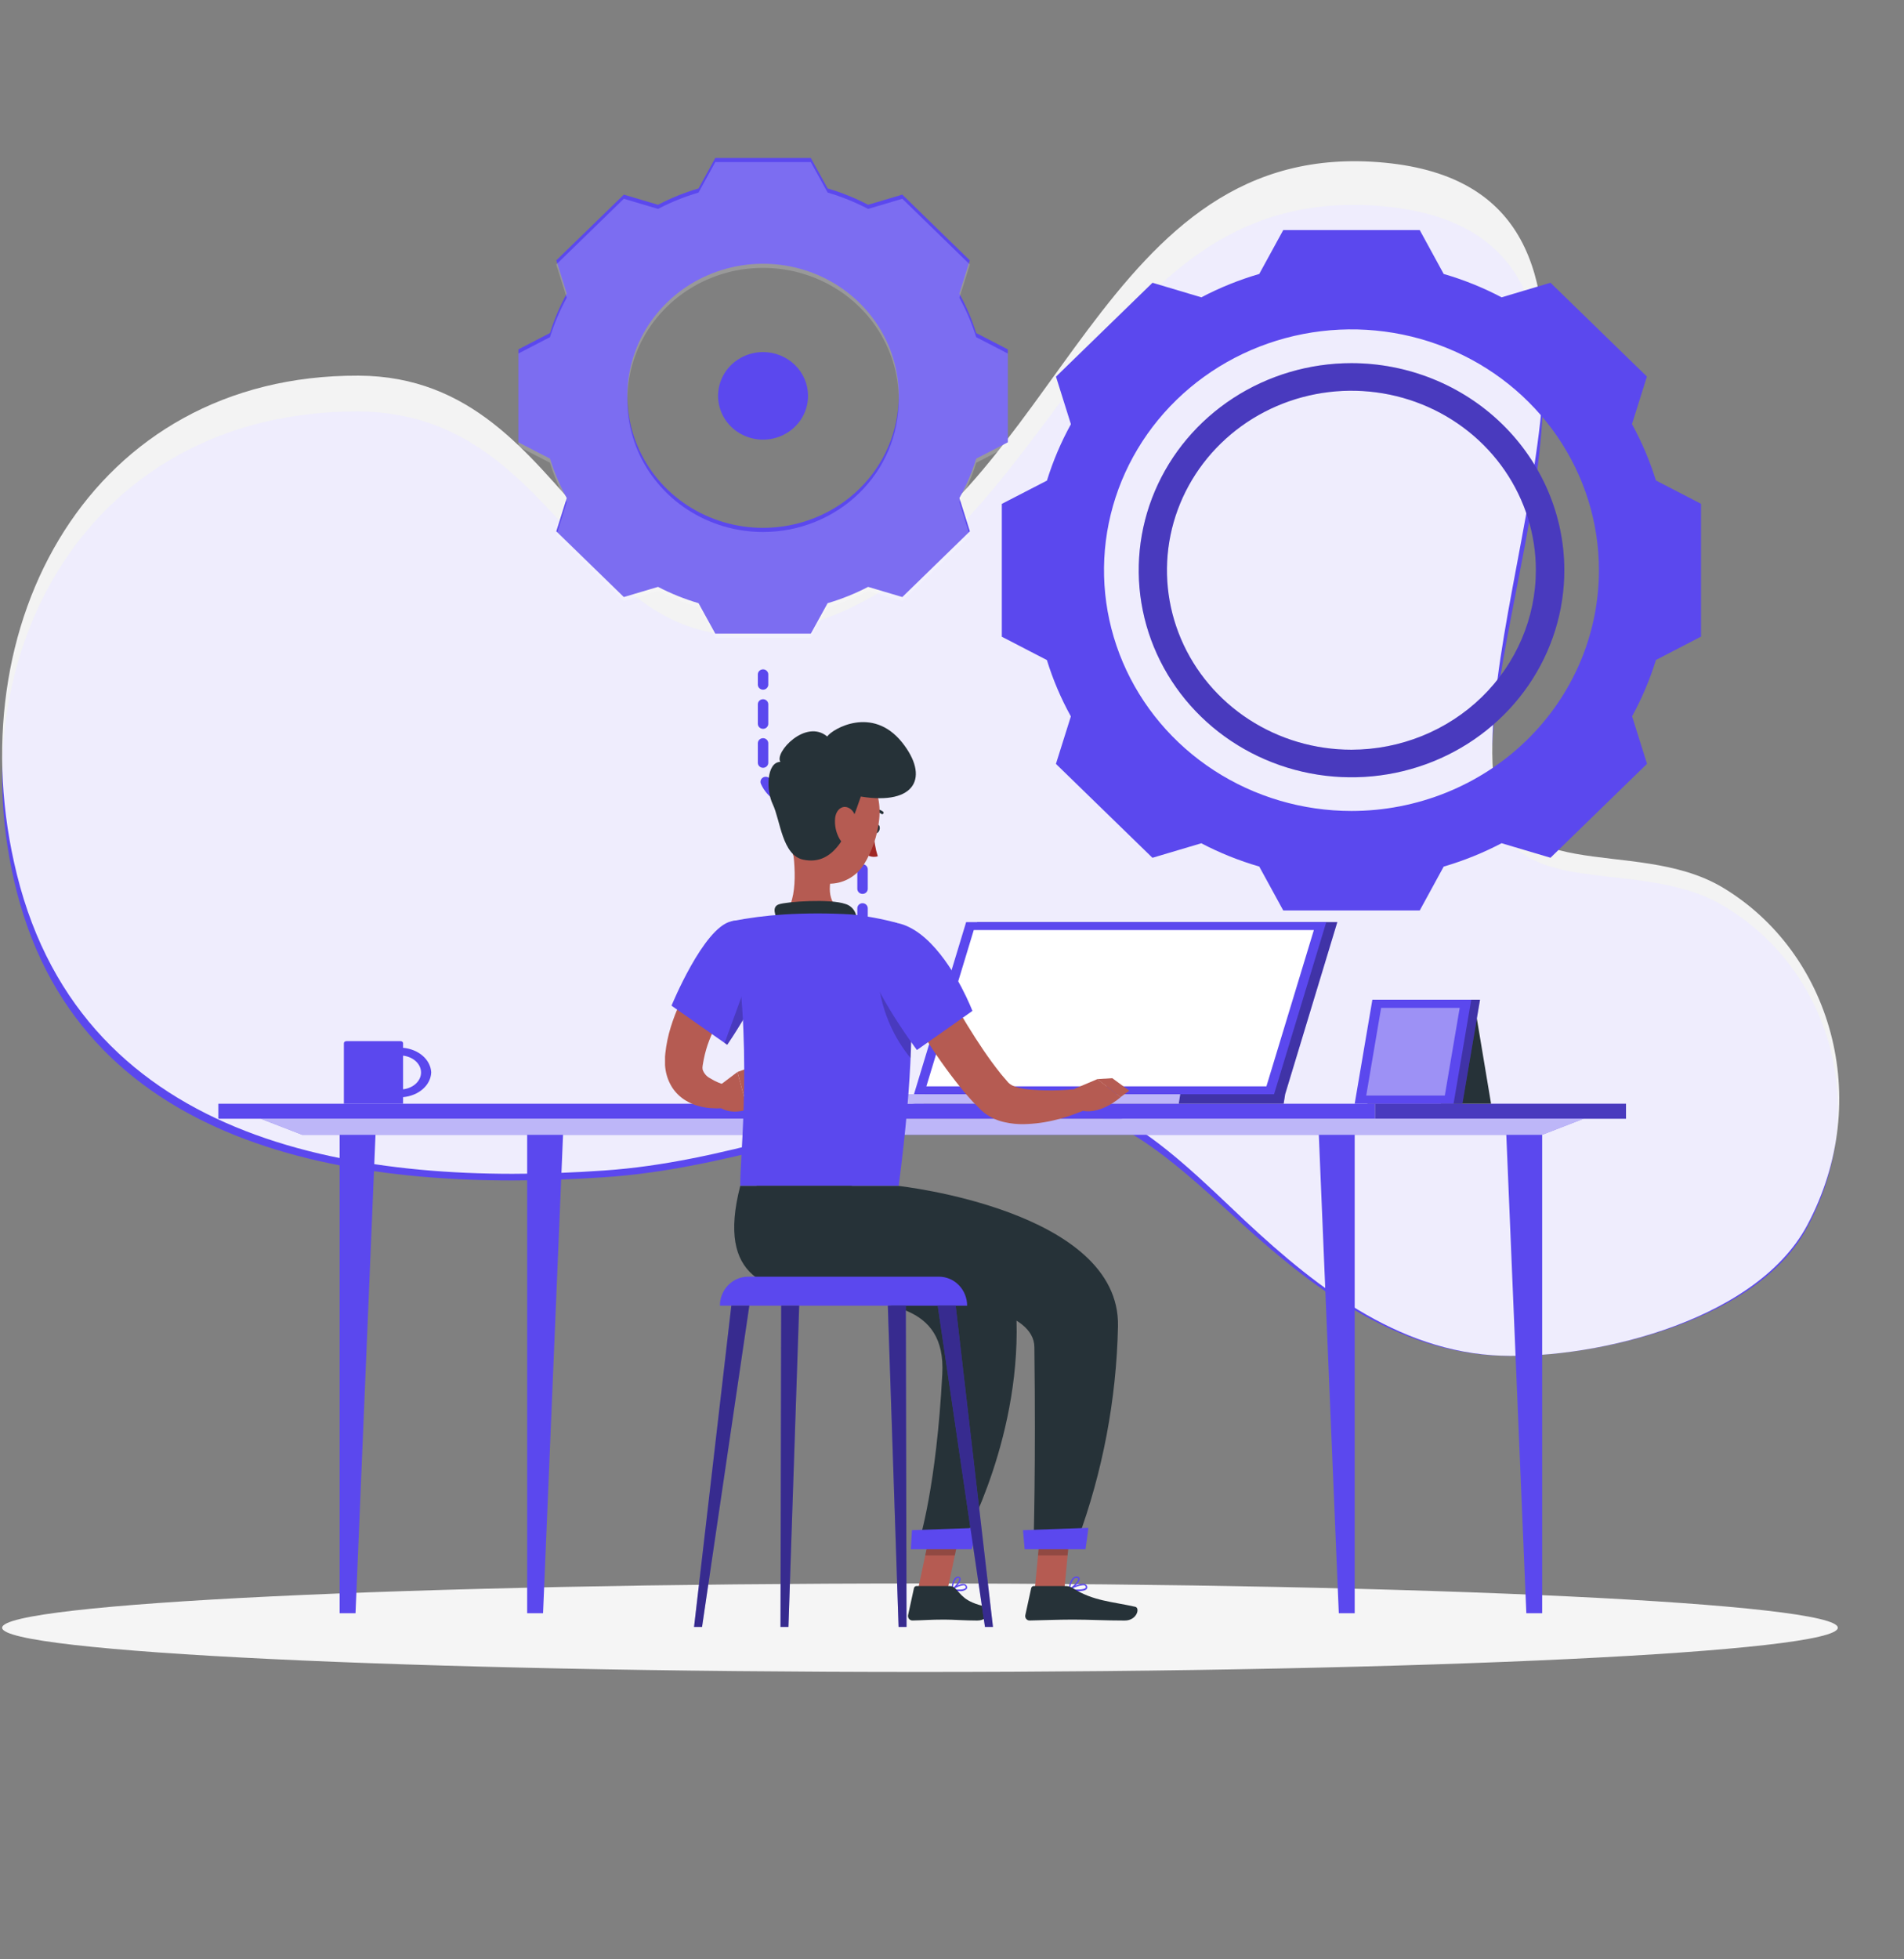 <svg width="420" height="432" viewBox="0 0 420 432" fill="none" xmlns="http://www.w3.org/2000/svg">
<rect x="0" y="0" width="420" height="432" fill="#808080" stroke="none"/>
<g clip-path="url(#clip0_25_1285)">
<path d="M398.338 271.186C386.598 292.384 348.869 300.142 328.892 298.803C305.909 297.246 287.39 282.213 271.345 267.434C251.097 248.842 238.306 238.876 209.199 243.883C183.561 248.287 159.233 257.866 133.211 259.567C79.991 263.187 18.58 254.512 3.721 196.685C-9.906 143.659 20.037 90.513 79.031 90.731C128.85 90.936 128.748 157.088 183.357 135.878C234.204 116.079 242.114 39.66 305.243 45.499C367.999 51.326 327.254 130.207 328.971 173.038C330.101 200.522 359.92 188.131 379.649 199.424C403.49 213.142 413.196 244.366 398.338 271.186Z" fill="#5B48EE"/>
<path opacity="0.9" d="M398.651 270.133C386.902 292.136 349.144 300.189 329.151 298.799C306.15 297.183 287.616 281.579 271.558 266.239C251.294 246.94 238.493 236.596 209.363 241.793C183.705 246.364 159.358 256.308 133.316 258.073C80.054 261.83 18.594 252.826 3.724 192.803C-9.914 137.764 20.053 82.599 79.093 82.825C128.951 83.037 128.849 151.702 183.501 129.686C234.388 109.136 242.304 29.814 305.483 35.875C368.289 41.924 327.511 123.8 329.23 168.258C330.361 196.785 360.203 183.924 379.948 195.646C403.808 209.884 413.522 242.294 398.651 270.133Z" fill="white"/>
<path d="M202.933 368.649C314.752 368.649 405.399 364.28 405.399 358.889C405.399 353.499 314.752 349.129 202.933 349.129C91.114 349.129 0.467 353.499 0.467 358.889C0.467 364.28 91.114 368.649 202.933 368.649Z" fill="#F5F5F5"/>
<path d="M215.332 73.428C214.396 70.419 213.154 67.508 211.625 64.739L213.927 57.404L199.04 42.913L191.498 45.153C188.65 43.665 185.657 42.457 182.563 41.547L178.856 34.828H157.785L154.089 41.547C150.994 42.455 148.001 43.663 145.154 45.153L137.612 42.913L122.713 57.404L125.016 64.739C123.495 67.511 122.258 70.421 121.32 73.428L114.354 77.034V97.527L121.32 101.122C122.255 104.13 123.493 107.041 125.016 109.812L122.713 117.147L137.612 131.638L145.154 129.398C148.004 130.879 150.996 132.083 154.089 132.993L157.785 139.712H178.856L182.563 132.993C185.655 132.081 188.648 130.877 191.498 129.398L199.04 131.638L213.939 117.147L211.636 109.812C213.168 107.043 214.41 104.132 215.344 101.122L222.31 97.527V77.034L215.332 73.428ZM168.32 116.386C162.399 116.386 156.612 114.678 151.688 111.479C146.765 108.279 142.928 103.732 140.663 98.412C138.397 93.092 137.804 87.237 138.959 81.59C140.114 75.942 142.965 70.754 147.152 66.682C151.339 62.61 156.673 59.837 162.48 58.713C168.287 57.59 174.306 58.166 179.777 60.37C185.247 62.574 189.922 66.306 193.212 71.094C196.501 75.882 198.257 81.511 198.257 87.27C198.257 94.992 195.103 102.397 189.489 107.858C183.874 113.318 176.26 116.386 168.32 116.386Z" fill="#5B48EE"/>
<path opacity="0.2" d="M215.332 74.34C214.396 71.331 213.154 68.419 211.625 65.65L213.927 58.315L199.04 43.824L191.498 46.064C188.65 44.576 185.657 43.368 182.563 42.458L178.856 35.739H157.785L154.089 42.458C150.994 43.366 148.001 44.574 145.154 46.064L137.612 43.824L122.713 58.315L125.016 65.65C123.495 68.422 122.258 71.333 121.32 74.34L114.354 77.945V98.439L121.32 102.033C122.255 105.041 123.493 107.952 125.016 110.723L122.713 118.058L137.612 132.549L145.154 130.309C148.004 131.79 150.996 132.994 154.089 133.904L157.785 140.623H178.856L182.563 133.904C185.655 132.992 188.648 131.788 191.498 130.309L199.04 132.549L213.939 118.058L211.636 110.723C213.167 107.954 214.41 105.043 215.344 102.033L222.31 98.439V77.945L215.332 74.34ZM168.32 117.297C162.399 117.297 156.612 115.589 151.688 112.39C146.765 109.191 142.928 104.643 140.663 99.323C138.397 94.003 137.804 88.149 138.959 82.501C140.114 76.853 142.965 71.665 147.152 67.593C151.339 63.521 156.673 60.748 162.48 59.624C168.287 58.501 174.306 59.078 179.777 61.281C185.247 63.485 189.922 67.217 193.212 72.005C196.501 76.793 198.257 82.422 198.257 88.181C198.257 95.903 195.103 103.309 189.489 108.769C183.874 114.229 176.26 117.297 168.32 117.297Z" fill="white"/>
<path d="M168.32 77.628C166.357 77.628 164.438 78.194 162.806 79.255C161.174 80.315 159.902 81.823 159.151 83.587C158.399 85.351 158.203 87.292 158.586 89.164C158.969 91.037 159.914 92.757 161.302 94.107C162.69 95.457 164.459 96.376 166.384 96.748C168.309 97.121 170.305 96.93 172.118 96.199C173.932 95.469 175.482 94.231 176.573 92.644C177.663 91.056 178.245 89.19 178.245 87.281C178.245 84.721 177.2 82.266 175.338 80.455C173.477 78.645 170.952 77.628 168.32 77.628Z" fill="#5B48EE"/>
<path d="M365.28 105.937C363.941 101.635 362.171 97.472 359.995 93.507L363.288 83.025L342.021 62.342L331.232 65.556C327.17 63.415 322.891 61.688 318.463 60.405L313.178 50.729H283.069L277.773 60.405C273.347 61.692 269.068 63.419 265.004 65.556L254.227 62.342L232.937 83.048L236.23 93.53C234.044 97.49 232.273 101.654 230.945 105.96L220.986 111.1V140.384L230.934 145.535C232.26 149.838 234.03 153.999 236.219 157.954L232.926 168.425L254.215 189.13L264.992 185.928C269.061 188.058 273.343 189.777 277.773 191.057L283.069 200.743H313.178L318.463 191.068C322.888 189.774 327.166 188.048 331.232 185.916L342.021 189.119L363.311 168.413L360.018 157.932C362.188 153.971 363.951 149.811 365.28 145.513L375.228 140.361V111.078L365.28 105.937ZM298.118 178.805C287.322 178.805 276.768 175.692 267.791 169.858C258.814 164.024 251.817 155.732 247.685 146.031C243.554 136.33 242.473 125.655 244.579 115.356C246.685 105.057 251.884 95.597 259.519 88.172C267.153 80.747 276.88 75.691 287.469 73.642C298.058 71.594 309.033 72.645 319.008 76.663C328.983 80.682 337.508 87.487 343.506 96.218C349.505 104.949 352.706 115.213 352.706 125.714C352.706 132.686 351.294 139.59 348.551 146.031C345.808 152.472 341.787 158.325 336.718 163.255C331.649 168.185 325.631 172.096 319.008 174.764C312.385 177.432 305.287 178.805 298.118 178.805Z" fill="#5B48EE"/>
<path d="M298.118 80.069C288.834 80.071 279.759 82.751 272.041 87.769C264.323 92.787 258.308 99.918 254.757 108.261C251.206 116.604 250.278 125.783 252.09 134.639C253.903 143.495 258.375 151.629 264.94 158.013C271.506 164.397 279.87 168.744 288.976 170.504C298.081 172.265 307.519 171.36 316.096 167.905C324.673 164.449 332.004 158.597 337.162 151.089C342.319 143.581 345.072 134.754 345.072 125.725C345.057 113.619 340.105 102.013 331.302 93.454C322.5 84.895 310.565 80.081 298.118 80.069ZM298.118 165.3C290.07 165.302 282.201 162.983 275.508 158.636C268.815 154.289 263.598 148.109 260.517 140.878C257.435 133.646 256.628 125.689 258.196 118.011C259.765 110.334 263.64 103.281 269.33 97.745C275.02 92.209 282.27 88.439 290.164 86.911C298.057 85.383 306.24 86.166 313.675 89.161C321.111 92.156 327.467 97.229 331.939 103.737C336.41 110.245 338.797 117.897 338.797 125.725C338.785 136.215 334.496 146.273 326.87 153.692C319.244 161.111 308.904 165.285 298.118 165.3Z" fill="#5B48EE"/>
<path opacity="0.2" d="M298.118 80.069C288.834 80.071 279.759 82.751 272.041 87.769C264.323 92.787 258.308 99.918 254.757 108.261C251.206 116.604 250.278 125.783 252.09 134.639C253.903 143.495 258.375 151.629 264.94 158.013C271.506 164.397 279.87 168.744 288.976 170.504C298.081 172.265 307.519 171.36 316.096 167.905C324.673 164.449 332.004 158.597 337.162 151.089C342.319 143.581 345.072 134.754 345.072 125.725C345.057 113.619 340.105 102.013 331.302 93.454C322.5 84.895 310.565 80.081 298.118 80.069ZM298.118 165.3C290.07 165.302 282.201 162.983 275.508 158.636C268.815 154.289 263.598 148.109 260.517 140.878C257.435 133.646 256.628 125.689 258.196 118.011C259.765 110.334 263.64 103.281 269.33 97.745C275.02 92.209 282.27 88.439 290.164 86.911C298.057 85.383 306.24 86.166 313.675 89.161C321.111 92.156 327.467 97.229 331.939 103.737C336.41 110.245 338.797 117.897 338.797 125.725C338.785 136.215 334.496 146.273 326.87 153.692C319.244 161.111 308.904 165.285 298.118 165.3Z" fill="black"/>
<path d="M190.266 203.621C189.961 203.621 189.668 203.503 189.452 203.293C189.236 203.083 189.115 202.798 189.115 202.501V200.262C189.115 199.965 189.236 199.68 189.452 199.47C189.668 199.26 189.961 199.142 190.266 199.142C190.572 199.142 190.864 199.26 191.08 199.47C191.296 199.68 191.418 199.965 191.418 200.262V202.501C191.418 202.798 191.296 203.083 191.08 203.293C190.864 203.503 190.572 203.621 190.266 203.621Z" fill="#5B48EE"/>
<path d="M172.339 174.684C171.282 174.024 170.455 173.067 169.967 171.941C169.846 171.668 169.619 171.452 169.335 171.342C169.051 171.232 168.734 171.236 168.453 171.353C168.172 171.47 167.95 171.691 167.837 171.967C167.723 172.244 167.728 172.552 167.848 172.826C168.524 174.355 169.65 175.656 171.084 176.566C171.269 176.682 171.485 176.744 171.705 176.745C171.955 176.747 172.198 176.67 172.398 176.526C172.599 176.382 172.746 176.178 172.817 175.946C172.889 175.714 172.88 175.465 172.794 175.238C172.708 175.01 172.548 174.816 172.339 174.684Z" fill="#5B48EE"/>
<path d="M168.32 160.698C168.626 160.698 168.919 160.58 169.134 160.37C169.35 160.16 169.472 159.875 169.472 159.578V155.289C169.472 154.992 169.35 154.707 169.134 154.497C168.919 154.287 168.626 154.169 168.32 154.169C168.015 154.169 167.722 154.287 167.506 154.497C167.29 154.707 167.169 154.992 167.169 155.289V159.578C167.169 159.875 167.29 160.16 167.506 160.37C167.722 160.58 168.015 160.698 168.32 160.698Z" fill="#5B48EE"/>
<path d="M180.306 175.67H175.885C175.58 175.67 175.287 175.788 175.071 175.998C174.855 176.208 174.734 176.493 174.734 176.789C174.734 177.086 174.855 177.371 175.071 177.581C175.287 177.791 175.58 177.909 175.885 177.909H180.306C180.612 177.909 180.905 177.791 181.121 177.581C181.337 177.371 181.458 177.086 181.458 176.789C181.458 176.493 181.337 176.208 181.121 175.998C180.905 175.788 180.612 175.67 180.306 175.67Z" fill="#5B48EE"/>
<path d="M169.472 168.167V163.878C169.472 163.581 169.35 163.296 169.134 163.086C168.919 162.876 168.626 162.758 168.32 162.758C168.015 162.758 167.722 162.876 167.506 163.086C167.29 163.296 167.169 163.581 167.169 163.878V168.167C167.169 168.464 167.29 168.749 167.506 168.959C167.722 169.169 168.015 169.287 168.32 169.287C168.626 169.287 168.919 169.169 169.134 168.959C169.35 168.749 169.472 168.464 169.472 168.167Z" fill="#5B48EE"/>
<path d="M191.348 182.949C191.308 182.655 191.15 182.389 190.908 182.208C190.667 182.028 190.361 181.948 190.059 181.986C189.909 182.01 189.765 182.063 189.636 182.142C189.508 182.22 189.396 182.323 189.308 182.444C189.221 182.565 189.158 182.701 189.125 182.846C189.092 182.99 189.088 183.139 189.115 183.285C189.151 183.545 189.171 183.806 189.172 184.069V187.428C189.172 187.725 189.294 188.01 189.509 188.22C189.725 188.43 190.018 188.548 190.324 188.548C190.629 188.548 190.922 188.43 191.138 188.22C191.354 188.01 191.475 187.725 191.475 187.428V184.069C191.458 183.693 191.416 183.319 191.348 182.949Z" fill="#5B48EE"/>
<path d="M190.266 190.553C189.961 190.553 189.668 190.671 189.452 190.881C189.236 191.091 189.115 191.375 189.115 191.672V195.973C189.115 196.27 189.236 196.554 189.452 196.764C189.668 196.974 189.961 197.092 190.266 197.092C190.572 197.092 190.864 196.974 191.08 196.764C191.296 196.554 191.418 196.27 191.418 195.973V191.672C191.418 191.375 191.296 191.091 191.08 190.881C190.864 190.671 190.572 190.553 190.266 190.553Z" fill="#5B48EE"/>
<path d="M189.264 178.503C188.137 177.251 186.649 176.357 184.993 175.939C184.846 175.902 184.693 175.894 184.543 175.914C184.393 175.935 184.249 175.984 184.119 176.059C183.988 176.134 183.874 176.233 183.783 176.351C183.692 176.468 183.626 176.602 183.588 176.745C183.55 176.888 183.542 177.036 183.563 177.182C183.584 177.328 183.635 177.468 183.712 177.595C183.789 177.722 183.891 177.833 184.012 177.921C184.133 178.01 184.27 178.074 184.417 178.111C185.627 178.415 186.715 179.067 187.537 179.981C187.645 180.101 187.778 180.196 187.927 180.262C188.076 180.328 188.237 180.362 188.401 180.362C188.622 180.362 188.839 180.299 189.024 180.183C189.21 180.066 189.358 179.899 189.449 179.703C189.54 179.507 189.571 179.29 189.538 179.077C189.506 178.864 189.41 178.665 189.264 178.503Z" fill="#5B48EE"/>
<path d="M168.32 152.064C168.015 152.064 167.722 151.946 167.506 151.736C167.29 151.526 167.169 151.241 167.169 150.944V148.704C167.169 148.407 167.29 148.122 167.506 147.912C167.722 147.702 168.015 147.584 168.32 147.584C168.626 147.584 168.919 147.702 169.134 147.912C169.35 148.122 169.472 148.407 169.472 148.704V150.944C169.472 151.241 169.35 151.526 169.134 151.736C168.919 151.946 168.626 152.064 168.32 152.064Z" fill="#5B48EE"/>
<path d="M303.313 243.358H48.163V246.665H303.313V243.358Z" fill="#5B48EE"/>
<path d="M303.313 246.665H358.676V243.359H303.313V246.665Z" fill="#5B48EE"/>
<path opacity="0.2" d="M303.313 246.665H358.676V243.359H303.313V246.665Z" fill="black"/>
<path d="M340.185 250.203H66.654L57.508 246.665H349.331L340.185 250.203Z" fill="#5B48EE"/>
<path opacity="0.6" d="M340.185 250.203H66.654L57.508 246.665H349.331L340.185 250.203Z" fill="white"/>
<path d="M74.919 250.204V355.69H78.423L82.831 250.204H74.919Z" fill="#5B48EE"/>
<path d="M116.287 250.204V355.69H119.791L124.199 250.204H116.287Z" fill="#5B48EE"/>
<path d="M340.184 250.204V355.69H336.691L332.272 250.204H340.184Z" fill="#5B48EE"/>
<path d="M298.828 250.204V355.69H295.324L290.916 250.204H298.828Z" fill="#5B48EE"/>
<path d="M215.563 203.318L204.048 241.264L203.728 243.358H283.158L283.489 241.264L294.993 203.318H215.563Z" fill="#5B48EE"/>
<path opacity="0.3" d="M215.563 203.318L204.048 241.264L203.728 243.358H283.158L283.489 241.264L294.993 203.318H215.563Z" fill="black"/>
<path d="M292.558 203.318H213.117L201.612 241.264H281.042L292.558 203.318Z" fill="#5B48EE"/>
<path d="M279.356 239.525L289.824 205.056H214.802L204.345 239.525H279.356Z" fill="white"/>
<path d="M260.347 241.264L260.016 243.358H172.553L172.873 241.264H260.347Z" fill="#5B48EE"/>
<path opacity="0.6" d="M260.347 241.264L260.016 243.358H172.553L172.873 241.264H260.347Z" fill="white"/>
<path d="M95.118 236.459C95.062 235.101 94.405 233.805 93.266 232.807C92.127 231.809 90.582 231.175 88.914 231.022V229.997C88.912 229.937 88.896 229.879 88.867 229.825C88.837 229.77 88.794 229.721 88.741 229.681C88.687 229.64 88.625 229.608 88.556 229.588C88.487 229.567 88.414 229.557 88.341 229.56H76.439C76.366 229.557 76.292 229.567 76.223 229.588C76.153 229.608 76.09 229.64 76.035 229.68C75.981 229.721 75.938 229.77 75.907 229.824C75.876 229.878 75.858 229.937 75.856 229.997V243.367H88.914V241.905C90.585 241.754 92.133 241.119 93.272 240.119C94.412 239.118 95.067 237.819 95.118 236.459ZM88.914 240.176V232.751C90.015 232.882 91.021 233.33 91.749 234.011C92.476 234.693 92.877 235.563 92.877 236.464C92.877 237.364 92.476 238.234 91.749 238.916C91.021 239.598 90.015 240.045 88.914 240.176Z" fill="#5B48EE"/>
<path d="M317.848 243.358H328.912L325.639 223.757H317.848V243.358Z" fill="#263238"/>
<path d="M301.627 243.358H322.587L326.477 220.414H305.528L301.627 243.358Z" fill="#5B48EE"/>
<path opacity="0.3" d="M301.627 243.358H322.587L326.477 220.414H305.528L301.627 243.358Z" fill="black"/>
<path d="M298.828 243.358H320.636L324.537 220.414H302.729L298.828 243.358Z" fill="#5B48EE"/>
<path opacity="0.4" d="M318.708 241.549L321.991 222.224H304.657L301.374 241.549H318.708Z" fill="white"/>
<path d="M166.216 214.27L165.528 215.028L164.79 215.89C164.294 216.477 163.799 217.072 163.33 217.684C162.39 218.908 161.484 220.158 160.636 221.443C158.95 223.928 157.543 226.6 156.441 229.41C155.928 230.746 155.529 232.125 155.249 233.531C155.115 234.325 155.031 234.67 154.989 235.006C154.943 235.274 154.943 235.548 154.989 235.816C155.13 236.238 155.351 236.626 155.639 236.959C155.927 237.292 156.277 237.563 156.667 237.756C157.234 238.115 157.829 238.424 158.446 238.679C158.771 238.817 159.106 238.946 159.453 239.067C159.772 239.188 160.175 239.308 160.426 239.412V244.163C159.839 244.249 159.411 244.318 158.916 244.352C158.421 244.387 157.943 244.395 157.448 244.352C156.43 244.331 155.417 244.198 154.427 243.956C153.311 243.686 152.242 243.244 151.255 242.645C150.095 241.948 149.099 240.997 148.335 239.86C147.55 238.65 147.029 237.279 146.808 235.842C146.752 235.506 146.716 235.166 146.699 234.825C146.683 234.497 146.683 234.169 146.699 233.842V233.359C146.69 233.23 146.69 233.1 146.699 232.971L146.766 232.212C146.981 230.242 147.386 228.298 147.975 226.41C149.111 222.782 150.711 219.326 152.732 216.132C153.703 214.563 154.759 213.052 155.895 211.605C156.458 210.881 157.037 210.174 157.641 209.476C157.934 209.122 158.245 208.777 158.564 208.432C158.882 208.087 159.176 207.786 159.612 207.355L166.216 214.27Z" fill="#B55B52"/>
<path d="M158.757 239.308L162.667 236.359L164.89 244.62C164.89 244.62 161.425 245.939 158.782 244.163L158.757 239.308Z" fill="#B55B52"/>
<path d="M168.096 234.376L169.623 241.291L164.89 244.62L162.667 236.36L168.096 234.376Z" fill="#B55B52"/>
<path d="M192.823 182.574C192.647 183.083 192.772 183.591 193.1 183.703C193.427 183.816 193.83 183.505 193.997 182.997C194.165 182.488 194.048 181.971 193.729 181.859C193.41 181.747 192.999 182.057 192.823 182.574Z" fill="#263238"/>
<path d="M192.73 183.575C192.796 185.35 193.098 187.108 193.628 188.8C193.206 188.924 192.762 188.953 192.327 188.885C191.893 188.816 191.478 188.652 191.111 188.403L192.73 183.575Z" fill="#A02724"/>
<path d="M192.017 179.108C192.08 179.13 192.148 179.13 192.21 179.108C192.578 178.982 192.97 178.947 193.354 179.007C193.738 179.067 194.102 179.22 194.417 179.453C194.48 179.5 194.558 179.521 194.636 179.511C194.713 179.502 194.784 179.463 194.835 179.402C194.886 179.341 194.912 179.263 194.909 179.183C194.907 179.103 194.875 179.027 194.82 178.97C194.426 178.669 193.967 178.468 193.483 178.386C192.998 178.303 192.501 178.341 192.034 178.496C191.973 178.518 191.92 178.558 191.882 178.612C191.844 178.667 191.824 178.731 191.824 178.798C191.824 178.864 191.844 178.929 191.882 178.983C191.92 179.037 191.973 179.078 192.034 179.099L192.017 179.108Z" fill="#263238"/>
<path d="M174.422 184.454C175.362 189.36 176.293 198.353 172.954 201.629C172.954 201.629 174.263 206.604 183.14 206.604C192.898 206.604 187.805 201.629 187.805 201.629C182.477 200.319 182.611 196.258 183.543 192.447L174.422 184.454Z" fill="#B55B52"/>
<path d="M171.678 203.337C170.974 201.759 170.21 199.957 171.796 199.396C173.55 198.775 183.148 198.137 186.454 199.301C186.891 199.424 187.3 199.634 187.657 199.921C188.014 200.207 188.312 200.564 188.533 200.97C188.754 201.377 188.894 201.824 188.945 202.287C188.996 202.749 188.956 203.218 188.829 203.664L171.678 203.337Z" fill="#263238"/>
<path d="M205.199 211.752C207.255 215.554 209.462 219.469 211.694 223.228C213.925 226.987 216.266 230.729 218.767 234.144C219.388 235.006 220.034 235.825 220.672 236.644C220.99 237.067 221.326 237.411 221.653 237.799L222.14 238.368L222.266 238.515L222.325 238.584L222.383 238.662C222.774 239.05 223.244 239.345 223.759 239.524C224.552 239.807 225.37 240.012 226.201 240.136C230.28 240.559 234.392 240.51 238.46 239.989L239.735 244.559C238.602 245.077 237.545 245.421 236.421 245.853C235.296 246.284 234.189 246.568 233.065 246.861C230.681 247.476 228.238 247.811 225.781 247.861C224.402 247.884 223.026 247.743 221.678 247.439C220.025 247.101 218.465 246.389 217.114 245.352L216.552 244.878L216.417 244.757L216.334 244.671L216.174 244.507L215.52 243.844C215.092 243.404 214.622 242.981 214.236 242.516C213.397 241.61 212.608 240.705 211.878 239.774C208.947 236.134 206.242 232.306 203.781 228.315C202.556 226.349 201.376 224.363 200.24 222.357C199.099 220.331 198 218.348 196.934 216.209L205.199 211.752Z" fill="#B55B52"/>
<path d="M161.266 203.147C155.14 204.587 148.126 221.736 148.126 221.736L160.418 230.358C163.475 225.853 166.188 221.111 168.532 216.175C172.165 208.363 167.525 201.673 161.266 203.147Z" fill="#5B48EE"/>
<path opacity="0.2" d="M165.645 214.08L159.839 229.979L160.41 230.393C160.41 230.393 162.927 226.763 165.645 221.866V214.08Z" fill="black"/>
<path d="M197.849 203.483C197.849 203.483 204.796 211.554 198.235 261.476H163.305C163.07 255.966 166.434 229.1 161.266 203.138C165.126 202.375 169.03 201.868 172.954 201.621C177.9 201.323 182.859 201.323 187.805 201.621C191.195 201.972 194.553 202.594 197.849 203.483Z" fill="#5B48EE"/>
<path opacity="0.2" d="M193.964 217.925C194.875 223.591 197.258 228.9 200.861 233.29C201.004 230.074 201.062 227.186 201.054 224.607L193.964 217.925Z" fill="black"/>
<path d="M190.935 208.932C190.096 215.287 202.262 231.514 202.262 231.514L214.504 222.892C214.504 222.892 211.106 213.95 205.392 208.087C198.881 201.362 191.892 202.017 190.935 208.932Z" fill="#5B48EE"/>
<path d="M237.084 240.033L242.068 237.929L247.194 241.912C247.194 241.912 242.303 246.361 237.856 244.628L237.084 240.033Z" fill="#B55B52"/>
<path d="M245.357 237.722L249.116 240.481L247.169 241.912L242.042 237.929L245.357 237.722Z" fill="#B55B52"/>
<path d="M176.595 175.556C174.85 181.971 173.507 185.635 175.504 189.955C178.5 196.465 187.016 196.284 190.608 190.541C193.83 185.368 196.145 175.746 191.01 171.116C189.883 170.086 188.518 169.371 187.046 169.036C185.573 168.702 184.042 168.76 182.598 169.205C181.153 169.65 179.843 170.467 178.793 171.578C177.742 172.69 176.986 174.059 176.595 175.556Z" fill="#B55B52"/>
<path d="M189.886 175.625C187.369 182.988 184.407 191.076 177.174 189.541C172.509 188.55 172.14 180.833 170.462 177.324C168.977 174.245 169.069 168.055 172.14 167.977C170.764 165.925 177.72 158.415 182.469 162.381C183.685 160.657 192.454 155.578 198.948 163.64C205.065 171.262 202.069 177.617 189.886 175.625Z" fill="#263238"/>
<path d="M184.222 180.333C184.054 181.977 184.414 183.634 185.246 185.049C186.362 186.894 187.998 186.187 188.602 184.299C189.139 182.574 189.198 179.6 187.646 178.401C186.093 177.203 184.457 178.35 184.222 180.333Z" fill="#B55B52"/>
<path d="M237.822 350.818C238.661 350.818 239.5 350.698 239.744 350.31C239.813 350.207 239.85 350.086 239.85 349.961C239.85 349.836 239.813 349.714 239.744 349.612C239.632 349.43 239.458 349.298 239.257 349.241C238.166 348.939 235.901 350.275 235.791 350.336C235.763 350.35 235.74 350.374 235.726 350.404C235.712 350.434 235.709 350.467 235.716 350.499C235.721 350.53 235.735 350.559 235.756 350.582C235.777 350.605 235.804 350.621 235.833 350.629C236.49 350.752 237.155 350.815 237.822 350.818ZM238.862 349.517C238.96 349.503 239.059 349.503 239.156 349.517C239.219 349.529 239.279 349.555 239.332 349.594C239.384 349.633 239.427 349.683 239.458 349.741C239.567 349.939 239.534 350.034 239.458 350.086C239.156 350.525 237.503 350.534 236.287 350.353C237.084 349.905 237.959 349.621 238.862 349.517Z" fill="#5B48EE"/>
<path d="M235.85 350.628H235.917C236.706 350.266 238.267 348.818 238.141 348.042C238.141 347.861 237.99 347.646 237.57 347.594C237.42 347.581 237.268 347.598 237.124 347.645C236.98 347.693 236.846 347.769 236.731 347.87C235.892 348.568 235.724 350.378 235.716 350.456C235.713 350.483 235.717 350.511 235.727 350.537C235.737 350.563 235.754 350.585 235.775 350.602C235.798 350.616 235.823 350.625 235.85 350.628ZM237.444 347.913H237.537C237.814 347.913 237.83 348.06 237.839 348.094C237.914 348.551 236.849 349.689 236.043 350.18C236.11 349.421 236.403 348.702 236.882 348.12C237.039 347.982 237.239 347.909 237.444 347.913Z" fill="#5B48EE"/>
<path d="M228.257 350.474H234.785L236.27 334.928H229.742L228.257 350.474Z" fill="#B55B52"/>
<path d="M235.154 349.698H228.03C227.899 349.699 227.772 349.745 227.67 349.83C227.567 349.914 227.496 350.032 227.468 350.164L226.176 356.096C226.142 356.24 226.142 356.391 226.174 356.535C226.206 356.68 226.269 356.816 226.36 356.931C226.451 357.047 226.566 357.14 226.697 357.203C226.828 357.265 226.971 357.297 227.115 357.294C229.683 357.251 233.4 357.096 236.63 357.096C240.415 357.096 243.679 357.303 248.109 357.303C250.794 357.303 251.541 354.518 250.416 354.268C245.306 353.121 241.136 353 236.723 350.198C236.254 349.886 235.711 349.713 235.154 349.698Z" fill="#263238"/>
<path opacity="0.2" d="M236.261 334.937L235.506 342.947H228.97L229.734 334.937H236.261Z" fill="black"/>
<path d="M211.652 350.81C211.928 350.847 212.21 350.827 212.479 350.752C212.748 350.676 213 350.547 213.221 350.37C213.298 350.261 213.339 350.13 213.339 349.995C213.339 349.86 213.298 349.729 213.221 349.62C213.171 349.526 213.102 349.443 213.017 349.379C212.933 349.315 212.837 349.271 212.734 349.25C211.777 349.017 209.973 350.284 209.898 350.336C209.874 350.355 209.855 350.38 209.843 350.409C209.832 350.437 209.827 350.469 209.831 350.499C209.837 350.529 209.851 350.556 209.872 350.578C209.893 350.599 209.919 350.614 209.948 350.62C210.508 350.745 211.079 350.809 211.652 350.81ZM212.491 349.534C212.552 349.525 212.614 349.525 212.675 349.534C212.735 349.543 212.792 349.566 212.842 349.602C212.891 349.638 212.932 349.686 212.96 349.741C213.103 350.008 213.019 350.112 212.96 350.155C212.684 350.525 211.349 350.534 210.368 350.37C210.999 349.931 211.719 349.645 212.474 349.534H212.491Z" fill="#5B48EE"/>
<path d="M209.99 350.628H210.057C210.737 350.249 212.046 348.784 211.903 348.042C211.882 347.924 211.82 347.816 211.73 347.739C211.64 347.662 211.526 347.62 211.408 347.62C211.291 347.605 211.172 347.616 211.06 347.652C210.947 347.687 210.843 347.747 210.754 347.827C209.999 348.465 209.839 350.413 209.831 350.482C209.83 350.511 209.837 350.539 209.85 350.565C209.864 350.591 209.883 350.612 209.906 350.628C209.934 350.637 209.963 350.637 209.99 350.628ZM211.308 347.913H211.375C211.576 347.913 211.593 348.034 211.601 348.077C211.685 348.516 210.846 349.628 210.175 350.154C210.22 349.389 210.489 348.656 210.947 348.051C211.047 347.962 211.175 347.913 211.308 347.913Z" fill="#5B48EE"/>
<path d="M202.506 350.474H209.034L212.314 334.928H205.786L202.506 350.474Z" fill="#B55B52"/>
<path d="M209.495 349.698H202.162C202.032 349.699 201.906 349.746 201.805 349.83C201.704 349.915 201.635 350.033 201.608 350.163L200.316 356.096C200.285 356.241 200.287 356.392 200.322 356.537C200.356 356.681 200.421 356.816 200.513 356.931C200.605 357.046 200.721 357.139 200.852 357.202C200.984 357.264 201.127 357.296 201.272 357.294C203.831 357.251 205.082 357.096 208.304 357.096C210.292 357.096 212.835 357.303 215.578 357.303C218.322 357.303 218.674 354.518 217.55 354.268C212.516 353.138 212.172 351.578 210.561 350.086C210.264 349.827 209.884 349.689 209.495 349.698Z" fill="#263238"/>
<g opacity="0.2">
<path d="M205.786 334.937H212.314L210.62 342.947H204.092L205.786 334.937Z" fill="black"/>
</g>
<path d="M198.235 261.484C198.235 261.484 247.153 266.804 246.616 292.447C246.269 308.551 243.256 324.477 237.705 339.541H228.005C228.005 339.541 228.5 323.271 228.173 297.016C228.072 289.144 212.608 286.549 197.497 285.635C191.097 285.222 184.938 282.979 179.713 279.159C174.488 275.34 170.406 270.096 167.928 264.019L166.896 261.484H198.235Z" fill="#263238"/>
<path d="M240.079 336.868C240.129 336.868 239.45 341.584 239.45 341.584H226.025L225.656 337.377L240.079 336.868Z" fill="#5B48EE"/>
<path d="M187.763 261.484C187.763 261.484 223.222 273.556 224.12 288.524C225.798 316.063 212.616 339.541 212.616 339.541H202.824C202.824 339.541 206.542 327.901 207.859 302.948C209.537 271.607 152.623 302.897 163.288 261.484H187.763Z" fill="#263238"/>
<path d="M215.578 336.868C215.629 336.868 214.345 341.584 214.345 341.584H200.92L201.163 337.377L215.578 336.868Z" fill="#5B48EE"/>
<path d="M213.338 287.886H158.799C158.799 286.189 159.455 284.562 160.622 283.362C161.79 282.162 163.373 281.488 165.024 281.488H207.112C208.763 281.488 210.347 282.162 211.514 283.362C212.682 284.562 213.338 286.189 213.338 287.886Z" fill="#5B48EE"/>
<path d="M161.324 287.877L153.101 358.717H154.863L165.293 287.877H161.324Z" fill="#5B48EE"/>
<path opacity="0.4" d="M161.324 287.877L153.101 358.717H154.863L165.293 287.877H161.324Z" fill="black"/>
<path d="M172.324 287.877L172.165 358.717H173.919L176.293 287.877H172.324Z" fill="#5B48EE"/>
<path opacity="0.4" d="M172.324 287.877L172.165 358.717H173.919L176.293 287.877H172.324Z" fill="black"/>
<path d="M210.812 287.877L219.035 358.717H217.273L206.852 287.877H210.812Z" fill="#5B48EE"/>
<path opacity="0.4" d="M210.812 287.877L219.035 358.717H217.273L206.852 287.877H210.812Z" fill="black"/>
<path d="M199.812 287.877L199.972 358.717H198.218L195.844 287.877H199.812Z" fill="#5B48EE"/>
<path opacity="0.4" d="M199.812 287.877L199.972 358.717H198.218L195.844 287.877H199.812Z" fill="black"/>
</g>
<defs>
<clipPath id="clip0_25_1285">
<rect width="419.533" height="431.108" fill="white" transform="translate(0.467)"/>
</clipPath>
</defs>
</svg>
